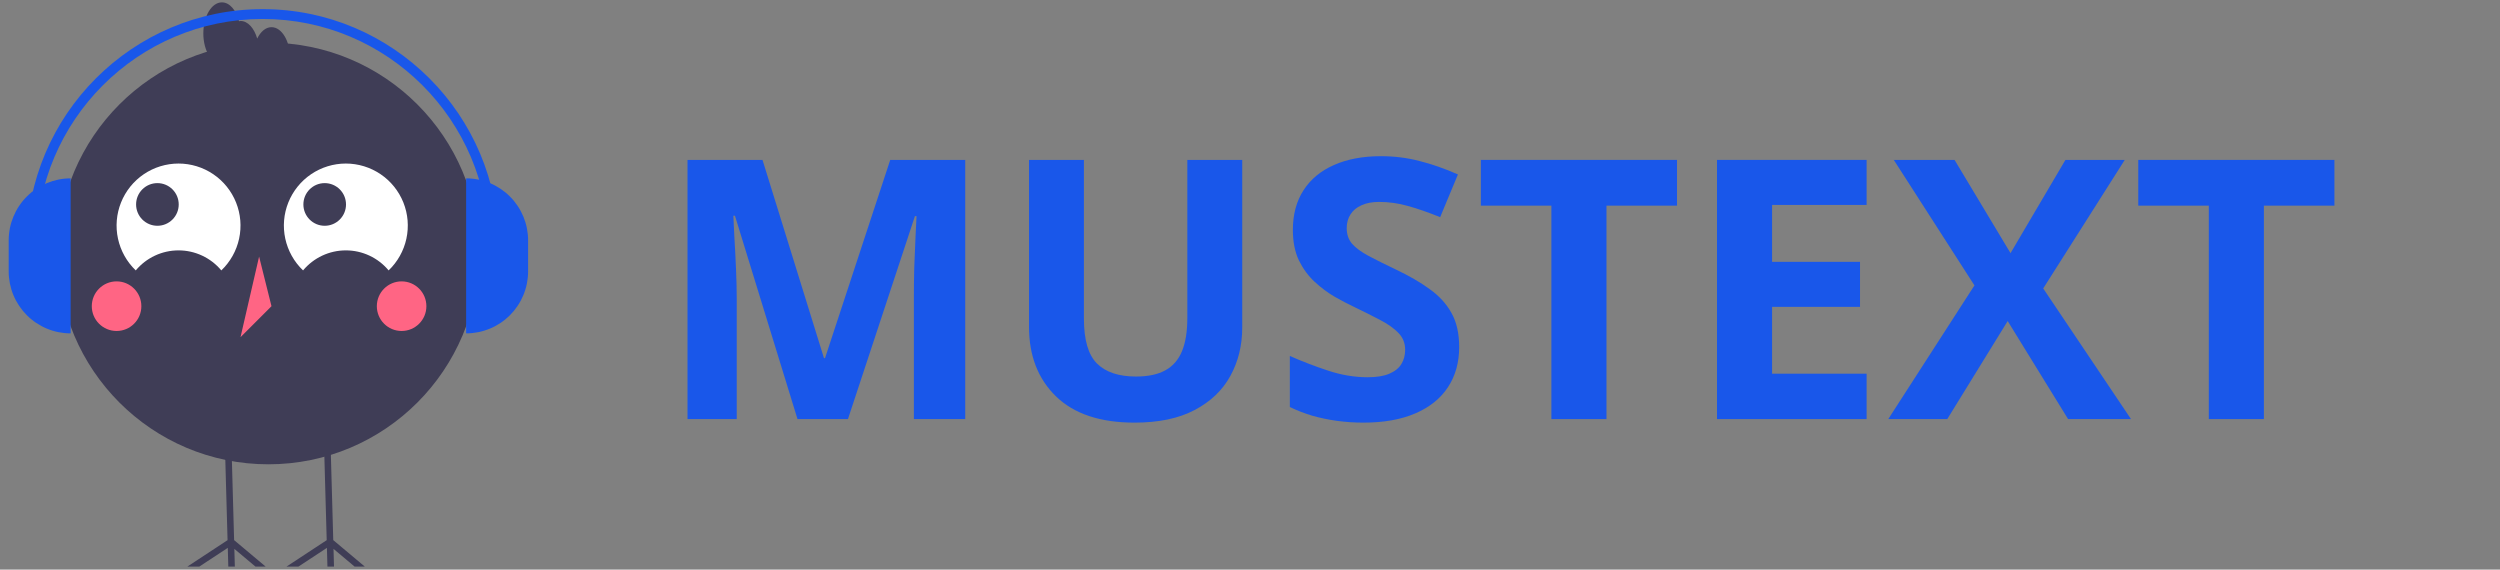 
<svg width="158" height="36" viewBox="0 0 158 36" fill="none" xmlns="http://www.w3.org/2000/svg">
<rect x="0" y="0" width="158" height="36" fill="#808080" stroke="none"/>
<a href="index.html"></a>
<g clip-path="url(#clip0_206_193)">
<path d="M16.962 29.344C24.316 29.344 30.277 23.378 30.277 16.02C30.277 8.662 24.316 2.696 16.962 2.696C9.609 2.696 3.648 8.662 3.648 16.02C3.648 23.378 9.609 29.344 16.962 29.344Z" fill="#3F3D56"/>
<path d="M8.58 17.09C8.911 16.693 9.324 16.375 9.791 16.156C10.259 15.937 10.768 15.824 11.284 15.824C11.8 15.824 12.309 15.937 12.777 16.156C13.244 16.375 13.657 16.693 13.988 17.09C14.554 16.549 14.945 15.851 15.111 15.086C15.277 14.321 15.21 13.524 14.919 12.798C14.628 12.071 14.126 11.448 13.478 11.009C12.831 10.571 12.066 10.336 11.284 10.336C10.502 10.336 9.737 10.571 9.089 11.009C8.441 11.448 7.94 12.071 7.649 12.798C7.358 13.524 7.291 14.321 7.457 15.086C7.623 15.851 8.014 16.549 8.58 17.09Z" fill="white"/>
<path d="M19.153 17.09C19.484 16.693 19.898 16.375 20.365 16.156C20.832 15.937 21.342 15.824 21.857 15.824C22.373 15.824 22.883 15.937 23.35 16.156C23.817 16.375 24.231 16.693 24.561 17.09C25.127 16.549 25.518 15.851 25.684 15.086C25.85 14.321 25.784 13.524 25.493 12.797C25.202 12.071 24.7 11.448 24.052 11.009C23.404 10.571 22.64 10.336 21.857 10.336C21.075 10.336 20.311 10.571 19.663 11.009C19.015 11.448 18.513 12.071 18.222 12.797C17.931 13.524 17.864 14.321 18.03 15.086C18.196 15.851 18.587 16.549 19.153 17.09Z" fill="white"/>
<path d="M9.948 14.269C10.692 14.269 11.295 13.665 11.295 12.921C11.295 12.176 10.692 11.573 9.948 11.573C9.204 11.573 8.601 12.176 8.601 12.921C8.601 13.665 9.204 14.269 9.948 14.269Z" fill="#3F3D56"/>
<path d="M20.521 14.269C21.265 14.269 21.868 13.665 21.868 12.921C21.868 12.176 21.265 11.573 20.521 11.573C19.777 11.573 19.174 12.176 19.174 12.921C19.174 13.665 19.777 14.269 20.521 14.269Z" fill="#3F3D56"/>
<path d="M7.368 20.918C8.233 20.918 8.934 20.217 8.934 19.351C8.934 18.485 8.233 17.783 7.368 17.783C6.503 17.783 5.801 18.485 5.801 19.351C5.801 20.217 6.503 20.918 7.368 20.918Z" fill="#FF6584"/>
<path d="M25.382 20.918C26.247 20.918 26.948 20.217 26.948 19.351C26.948 18.485 26.247 17.783 25.382 17.783C24.517 17.783 23.816 18.485 23.816 19.351C23.816 20.217 24.517 20.918 25.382 20.918Z" fill="#FF6584"/>
<path d="M16.375 16.216L15.2 21.31L17.158 19.351L16.375 16.216Z" fill="#FF6584"/>
<path d="M22.411 35.809L21.078 34.689L21.109 35.809H20.694L20.661 34.625L18.86 35.809H18.107L20.648 34.138L20.549 30.628L20.476 27.977L20.889 27.966L20.964 30.628L21.062 34.135L23.055 35.809H22.411Z" fill="#3F3D56"/>
<path d="M16.145 35.809L14.811 34.689L14.842 35.809H14.429L14.396 34.625L12.595 35.809H11.841L14.382 34.138L14.283 30.628L14.21 27.977L14.624 27.966L14.698 30.628L14.796 34.135L16.789 35.809H16.145Z" fill="#3F3D56"/>
<path d="M17.158 1.717C16.793 1.717 16.47 2.001 16.255 2.437C16.065 1.781 15.666 1.325 15.2 1.325C15.168 1.328 15.137 1.333 15.106 1.341C14.927 0.64 14.511 0.149 14.025 0.149C13.376 0.149 12.85 1.027 12.85 2.109C12.85 3.191 13.376 4.068 14.025 4.068C14.057 4.065 14.088 4.06 14.119 4.052C14.298 4.752 14.715 5.244 15.2 5.244C15.565 5.244 15.888 4.96 16.103 4.523C16.293 5.179 16.692 5.635 17.158 5.635C17.807 5.635 18.333 4.758 18.333 3.676C18.333 2.594 17.807 1.717 17.158 1.717Z" fill="#3F3D56"/>
<path d="M4.465 21.069C3.95 21.069 3.441 20.968 2.966 20.771C2.491 20.574 2.059 20.285 1.696 19.921C1.332 19.557 1.043 19.125 0.847 18.65C0.65 18.175 0.549 17.665 0.549 17.15L0.549 15.191C0.549 14.152 0.961 13.155 1.696 12.42C2.43 11.685 3.426 11.272 4.465 11.272L4.465 21.069Z" fill="#1957EA"/>
<path d="M29.46 11.272C29.974 11.272 30.483 11.374 30.959 11.571C31.434 11.768 31.865 12.056 32.229 12.42C32.593 12.784 32.881 13.216 33.078 13.691C33.275 14.167 33.376 14.676 33.376 15.191V17.15C33.376 17.665 33.275 18.175 33.078 18.65C32.881 19.125 32.593 19.557 32.229 19.921C31.865 20.285 31.434 20.574 30.959 20.771C30.483 20.968 29.974 21.069 29.46 21.069L29.46 11.272Z" fill="#1957EA"/>
<path d="M31.512 15.499H30.891C30.891 7.614 24.48 1.199 16.6 1.199C8.72 1.199 2.309 7.614 2.309 15.499H1.688C1.688 7.271 8.377 0.577 16.6 0.577C24.823 0.577 31.512 7.271 31.512 15.499Z" fill="#1957EA"/>
</g>
<path d="M50.402 26.486L46.449 13.635H46.348C46.363 13.941 46.385 14.405 46.415 15.024C46.453 15.637 46.486 16.291 46.516 16.985C46.546 17.68 46.561 18.307 46.561 18.867V26.486H43.451V10.106H48.19L52.075 22.632H52.142L56.263 10.106H61.002V26.486H57.757V18.733C57.757 18.218 57.764 17.624 57.779 16.951C57.802 16.279 57.828 15.641 57.858 15.036C57.888 14.423 57.91 13.964 57.925 13.658H57.824L53.591 26.486H50.402Z" fill="#1957EA"/>
<path d="M78.509 10.106V20.705C78.509 21.832 78.258 22.852 77.756 23.763C77.262 24.667 76.51 25.384 75.499 25.914C74.496 26.445 73.231 26.71 71.704 26.71C69.533 26.71 67.878 26.157 66.74 25.052C65.603 23.946 65.034 22.482 65.034 20.66V10.106H68.503V20.133C68.503 21.485 68.78 22.434 69.334 22.979C69.888 23.524 70.708 23.797 71.794 23.797C72.557 23.797 73.175 23.666 73.647 23.405C74.126 23.143 74.477 22.74 74.702 22.195C74.927 21.649 75.039 20.955 75.039 20.111V10.106H78.509Z" fill="#1957EA"/>
<path d="M92.22 21.937C92.22 22.908 91.984 23.752 91.512 24.469C91.041 25.186 90.352 25.739 89.446 26.127C88.548 26.515 87.455 26.71 86.167 26.71C85.598 26.71 85.041 26.672 84.494 26.598C83.955 26.523 83.435 26.415 82.933 26.273C82.439 26.123 81.967 25.94 81.518 25.724V22.497C82.297 22.841 83.105 23.151 83.944 23.427C84.782 23.703 85.613 23.842 86.437 23.842C87.006 23.842 87.462 23.767 87.807 23.617C88.159 23.468 88.413 23.263 88.57 23.001C88.728 22.74 88.806 22.441 88.806 22.105C88.806 21.694 88.668 21.343 88.391 21.052C88.114 20.761 87.732 20.488 87.245 20.234C86.766 19.98 86.223 19.708 85.617 19.416C85.235 19.237 84.82 19.02 84.371 18.767C83.921 18.505 83.495 18.188 83.09 17.814C82.686 17.441 82.353 16.989 82.091 16.459C81.836 15.921 81.709 15.278 81.709 14.532C81.709 13.553 81.934 12.717 82.383 12.022C82.832 11.327 83.472 10.797 84.303 10.431C85.142 10.058 86.13 9.871 87.268 9.871C88.121 9.871 88.933 9.972 89.704 10.174C90.483 10.368 91.295 10.652 92.141 11.025L91.018 13.725C90.262 13.419 89.585 13.183 88.986 13.019C88.387 12.847 87.777 12.761 87.155 12.761C86.721 12.761 86.351 12.832 86.044 12.974C85.737 13.109 85.505 13.303 85.347 13.557C85.19 13.803 85.112 14.091 85.112 14.419C85.112 14.808 85.224 15.137 85.449 15.405C85.681 15.667 86.025 15.921 86.482 16.167C86.946 16.414 87.522 16.701 88.211 17.03C89.049 17.426 89.764 17.84 90.356 18.273C90.955 18.699 91.415 19.203 91.737 19.786C92.059 20.361 92.22 21.078 92.22 21.937Z" fill="#1957EA"/>
<path d="M101.529 26.486H98.048V12.997H93.59V10.106H105.987V12.997H101.529V26.486Z" fill="#1957EA"/>
<path d="M117.969 26.486H108.514V10.106H117.969V12.952H111.995V16.548H117.553V19.394H111.995V23.617H117.969V26.486Z" fill="#1957EA"/>
<path d="M134.678 26.486H130.703L126.885 20.29L123.067 26.486H119.339L124.785 18.038L119.687 10.106H123.527L127.065 15.999L130.535 10.106H134.285L129.131 18.229L134.678 26.486Z" fill="#1957EA"/>
<path d="M143.078 26.486H139.597V12.997H135.139V10.106H147.536V12.997H143.078V26.486Z" fill="#1957EA"/>
<defs>
<clipPath id="clip0_206_193">
<rect width="33.144" height="36" fill="white" transform="translate(0.419)"/>
</clipPath>
</defs>
</svg>

